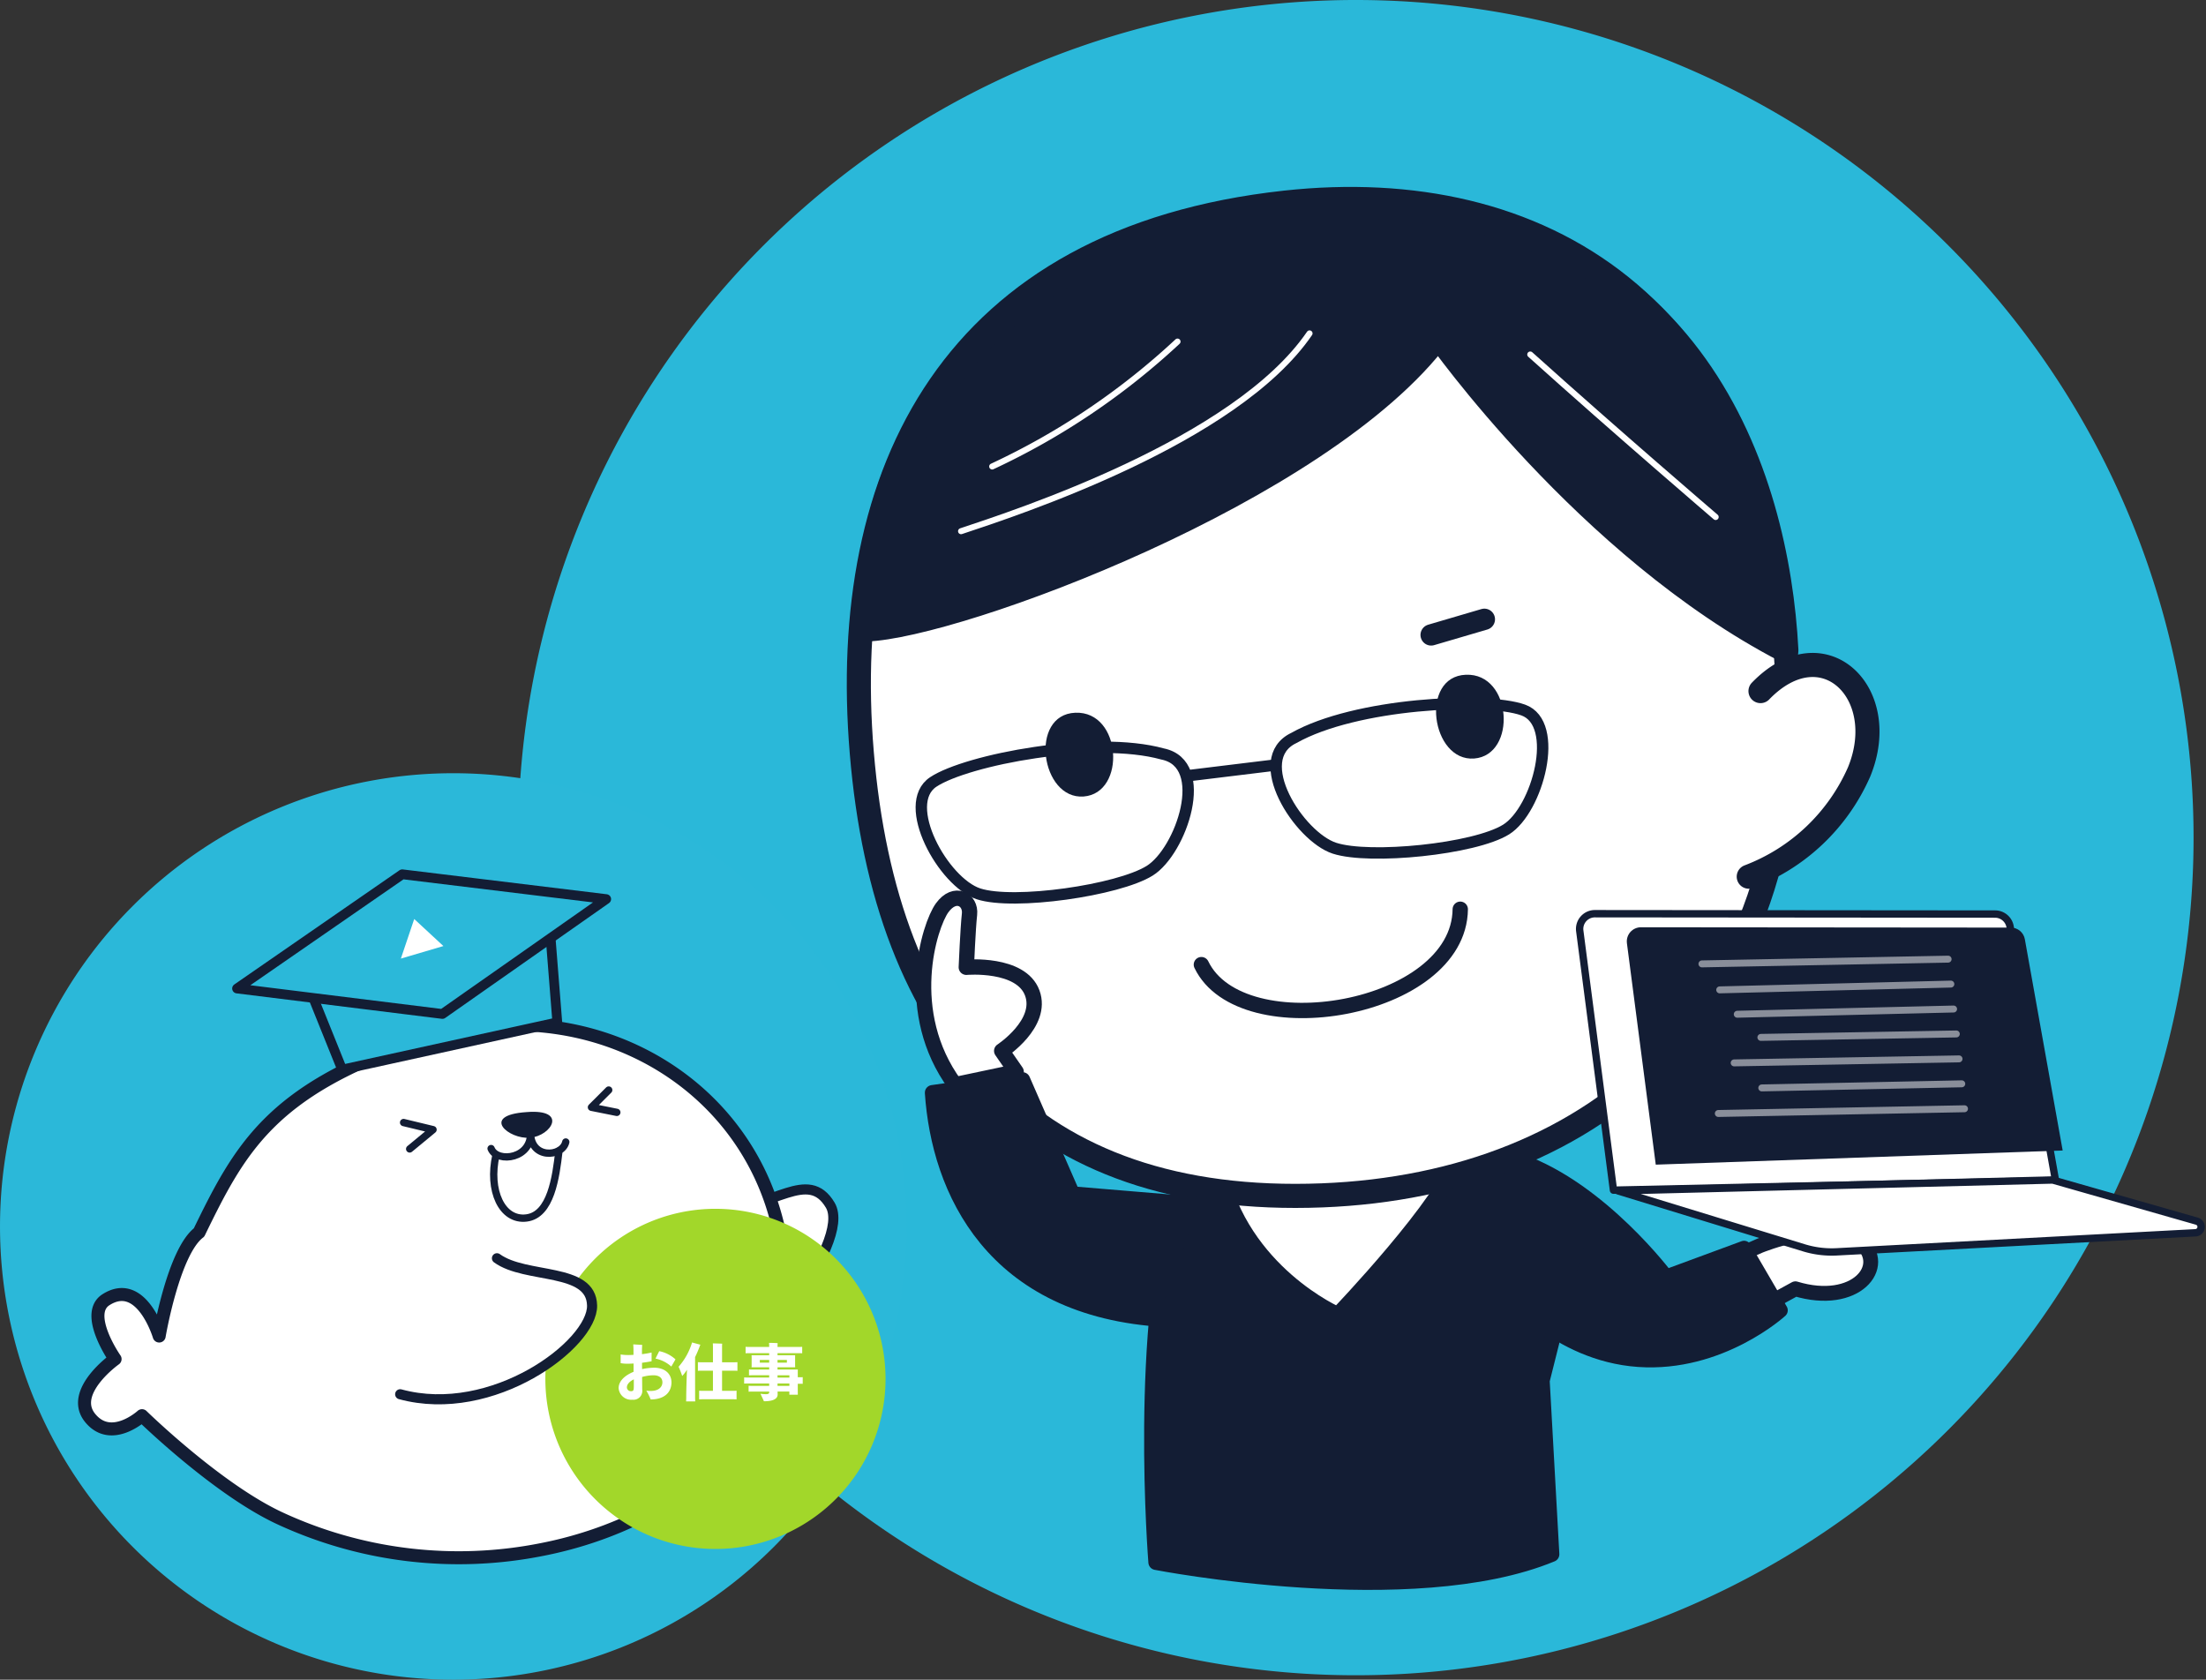 <svg id="グループ_192" data-name="グループ 192" xmlns="http://www.w3.org/2000/svg" xmlns:xlink="http://www.w3.org/1999/xlink" width="223" height="169.806" viewBox="0 0 223 169.806">
  <rect x="0" y="0" width="223" height="169.806" fill="#333333" stroke="none"/>
  <defs>
    <clipPath id="clip-path">
      <rect id="長方形_87" data-name="長方形 87" width="223" height="169.806" fill="none"/>
    </clipPath>
    <clipPath id="clip-path-2">
      <path id="パス_424" data-name="パス 424" d="M119.094,70.494l3.157,24.234,41.317-.908L159.32,70.092a1.425,1.425,0,0,0-1.4-1.173l-37.411-.033a1.425,1.425,0,0,0-1.413,1.608" transform="translate(-119.082 -68.886)" fill="none"/>
    </clipPath>
  </defs>
  <g id="グループ_186" data-name="グループ 186">
    <g id="グループ_185" data-name="グループ 185" clip-path="url(#clip-path)">
      <path id="パス_394" data-name="パス 394" d="M208.425,84.679A84.679,84.679,0,1,1,123.747,0a84.678,84.678,0,0,1,84.678,84.678" transform="translate(13.318 0)" fill="#2ab8d9"/>
      <path id="パス_395" data-name="パス 395" d="M129.912,95.916l3.7-1.635s7.19-2.941,10.132-.436-.436,6.646-6.537,4.794l-4.575,2.506Z" transform="translate(44.287 31.648)" fill="#fff"/>
      <path id="パス_396" data-name="パス 396" d="M129.912,95.916l3.7-1.635s7.19-2.941,10.132-.436-.436,6.646-6.537,4.794l-4.575,2.506Z" transform="translate(44.287 31.648)" fill="none" stroke="#131d34" stroke-linecap="round" stroke-linejoin="round" stroke-width="1.501"/>
      <path id="パス_397" data-name="パス 397" d="M115.007,87.551c8.134,2.9,14.706,11.693,14.706,11.693l7.88-2.906,3.667,6.282s-6.064,5.557-14.344,4.975-13.362-7.116-13.362-7.116Z" transform="translate(38.711 29.846)" fill="#131d34"/>
      <path id="パス_398" data-name="パス 398" d="M115.007,87.551c8.134,2.9,14.706,11.693,14.706,11.693l7.88-2.906,3.667,6.282s-6.064,5.557-14.344,4.975-13.362-7.116-13.362-7.116Z" transform="translate(38.711 29.846)" fill="none" stroke="#131d34" stroke-linecap="round" stroke-linejoin="round" stroke-width="1.501"/>
      <path id="パス_399" data-name="パス 399" d="M89.7,91.259c-4.389,13.656-2.439,37.717-2.439,37.717s25.85,5.039,39.994-.813l-.976-17.558,4.276-17.033-9.917-8.617Z" transform="translate(29.601 28.961)" fill="#131d34"/>
      <path id="パス_400" data-name="パス 400" d="M89.7,91.259c-4.389,13.656-2.439,37.717-2.439,37.717s25.85,5.039,39.994-.813l-.976-17.558,4.276-17.033-9.917-8.617Z" transform="translate(29.601 28.961)" fill="none" stroke="#131d34" stroke-linecap="round" stroke-linejoin="round" stroke-width="1.55"/>
      <path id="パス_401" data-name="パス 401" d="M91.882,88.851c2.275,10.568,12.031,14.794,12.031,14.794S114.967,92.1,116.105,87.551s-24.223,1.3-24.223,1.3" transform="translate(31.323 29.255)" fill="#fff"/>
      <path id="パス_402" data-name="パス 402" d="M91.882,88.851c2.275,10.568,12.031,14.794,12.031,14.794S114.967,92.1,116.105,87.551,91.882,88.851,91.882,88.851Z" transform="translate(31.323 29.255)" fill="none" stroke="#131d34" stroke-linecap="round" stroke-linejoin="round" stroke-width="1.55"/>
      <path id="パス_403" data-name="パス 403" d="M65.046,71.009c2.388,28.532,17.013,45.876,46.551,44.72,27.688-1.085,49.459-18.968,46.871-54.61-2.584-35.59-25.019-48.545-50.607-45.752-33.579,3.665-45.2,27.109-42.815,55.641" transform="translate(22.072 5.114)" fill="#fff"/>
      <path id="パス_404" data-name="パス 404" d="M65.046,71.009c2.388,28.532,17.013,45.876,46.551,44.72,27.688-1.085,49.459-18.968,46.871-54.61-2.584-35.59-25.019-48.545-50.607-45.752C74.283,19.033,62.658,42.477,65.046,71.009Z" transform="translate(22.072 5.114)" fill="none" stroke="#131d34" stroke-miterlimit="10" stroke-width="2.436"/>
      <line id="線_70" data-name="線 70" y1="1.58" x2="5.38" transform="translate(144.671 62.607)" fill="#fff"/>
      <line id="線_71" data-name="線 71" y1="1.58" x2="5.38" transform="translate(144.671 62.607)" fill="none" stroke="#131d34" stroke-linecap="round" stroke-linejoin="round" stroke-width="2.153"/>
      <path id="パス_405" data-name="パス 405" d="M81.835,53.735c-4.707.182-3.494,8.8.837,8.469s3.87-8.652-.837-8.469" transform="translate(26.87 18.317)" fill="#131d34"/>
      <path id="パス_406" data-name="パス 406" d="M111.275,50.871c-4.707.182-3.494,8.8.837,8.469s3.87-8.652-.837-8.469" transform="translate(36.907 17.341)" fill="#131d34"/>
      <path id="パス_407" data-name="パス 407" d="M123.139,28.619C111.354,44.363,74.414,57.99,65.295,58.289c.33-24.61,18.73-43.856,51.125-42.705s40.914,26.944,41.85,44.856c-20.108-10.431-35.13-31.821-35.13-31.821" transform="translate(22.259 5.296)" fill="#131d34"/>
      <path id="パス_408" data-name="パス 408" d="M123.139,28.619C111.354,44.363,74.414,57.99,65.295,58.289c.33-24.61,18.73-43.856,51.125-42.705s40.914,26.944,41.85,44.856C138.161,50.009,123.139,28.619,123.139,28.619Z" transform="translate(22.259 5.296)" fill="none" stroke="#131d34" stroke-linecap="round" stroke-linejoin="round" stroke-width="2.539"/>
      <path id="パス_409" data-name="パス 409" d="M107.68,25.135C100.2,36.077,78,43.28,72.453,45.131" transform="translate(24.699 8.569)" fill="none" stroke="#fff" stroke-linecap="round" stroke-linejoin="round" stroke-width="0.609"/>
      <path id="パス_410" data-name="パス 410" d="M93.533,25.753A72.128,72.128,0,0,1,74.8,38.378" transform="translate(25.5 8.779)" fill="none" stroke="#fff" stroke-linecap="round" stroke-linejoin="round" stroke-width="0.609"/>
      <path id="パス_411" data-name="パス 411" d="M115.363,26.726c8.735,7.858,18.744,16.429,18.744,16.429" transform="translate(39.327 9.111)" fill="none" stroke="#fff" stroke-linecap="round" stroke-linejoin="round" stroke-width="0.609"/>
      <path id="パス_412" data-name="パス 412" d="M133.023,52.773c6.325-6.536,13.245.161,9.971,8.161a19.862,19.862,0,0,1-11.158,10.6" transform="translate(44.943 17.091)" fill="#fff"/>
      <path id="パス_413" data-name="パス 413" d="M133.023,52.773c6.325-6.536,13.245.161,9.971,8.161a19.862,19.862,0,0,1-11.158,10.6" transform="translate(44.943 17.091)" fill="none" stroke="#131d34" stroke-linecap="round" stroke-linejoin="round" stroke-width="2.436"/>
      <path id="パス_414" data-name="パス 414" d="M90.57,74.151c4.043,8.4,26.048,4.7,26.17-5.6" transform="translate(30.875 23.367)" fill="#fff"/>
      <path id="パス_415" data-name="パス 415" d="M90.57,74.151c4.043,8.4,26.048,4.7,26.17-5.6" transform="translate(30.875 23.367)" fill="none" stroke="#131d34" stroke-linecap="round" stroke-linejoin="round" stroke-width="1.55"/>
      <path id="パス_416" data-name="パス 416" d="M93.843,57.015c-6.855-1.9-19.794.587-23.175,2.827s1.01,10.152,4.576,11.316,14.116-.351,17.3-2.339S98.76,58.014,93.843,57.015Z" transform="translate(23.678 19.206)" fill="none" stroke="#131d34" stroke-linecap="round" stroke-linejoin="round" stroke-width="1.153"/>
      <path id="パス_417" data-name="パス 417" d="M98,56.52c6.195-3.5,19.355-4.188,23.175-2.827s1.46,10.1-1.723,12.084S105.665,68.83,102.1,67.666,93.467,58.671,98,56.52Z" transform="translate(32.797 18.082)" fill="none" stroke="#131d34" stroke-linecap="round" stroke-linejoin="round" stroke-width="1.153"/>
      <line id="線_72" data-name="線 72" y1="1.043" x2="8.55" transform="translate(120.073 77.378)" fill="none" stroke="#131d34" stroke-linecap="round" stroke-linejoin="round" stroke-width="1.153"/>
      <path id="パス_418" data-name="パス 418" d="M93.874,105.635C76.316,104.661,70.951,92.468,70.3,82.713l9.1-1.3,5.039,11.542L98.1,94.093Z" transform="translate(23.966 27.753)" fill="#131d34"/>
      <path id="パス_419" data-name="パス 419" d="M93.874,105.635C76.316,104.661,70.951,92.468,70.3,82.713l9.1-1.3,5.039,11.542L98.1,94.093Z" transform="translate(23.966 27.753)" fill="none" stroke="#131d34" stroke-linecap="round" stroke-linejoin="round" stroke-width="1.55"/>
      <path id="パス_420" data-name="パス 420" d="M72.806,86.568c-5.365-7.316-2.6-16.095-1.3-17.882s2.926-.814,2.764.65-.324,5.364-.324,5.364,5.527-.487,6.666,2.6-3.089,5.853-3.089,5.853l1.463,2.113Z" transform="translate(23.736 23.085)" fill="#fff"/>
      <path id="パス_421" data-name="パス 421" d="M72.806,86.568c-5.365-7.316-2.6-16.095-1.3-17.882s2.926-.814,2.764.65-.324,5.364-.324,5.364,5.527-.487,6.666,2.6-3.089,5.853-3.089,5.853l1.463,2.113Z" transform="translate(23.736 23.085)" fill="none" stroke="#131d34" stroke-linecap="round" stroke-linejoin="round" stroke-width="1.55"/>
      <path id="パス_422" data-name="パス 422" d="M120.624,68.886l40.46.036a1.541,1.541,0,0,1,1.515,1.268l4.594,25.664-44.686.98L119.1,70.625a1.54,1.54,0,0,1,1.529-1.739" transform="translate(40.595 23.483)" fill="#fff"/>
    </g>
  </g>
  <g id="グループ_188" data-name="グループ 188" transform="translate(164.449 93.741)">
    <g id="グループ_187" data-name="グループ 187" clip-path="url(#clip-path-2)">
      <path id="パス_423" data-name="パス 423" d="M121.989,93.382l43.445-1.511-2.842-25L117.4,68.144Z" transform="translate(-119.486 -69.37)" fill="#131d34"/>
      <line id="線_73" data-name="線 73" y1="0.479" x2="24.886" transform="translate(7.596 3.223)" fill="none" stroke="#898e9a" stroke-linecap="round" stroke-linejoin="round" stroke-width="0.701"/>
      <line id="線_74" data-name="線 74" y1="0.585" x2="23.368" transform="translate(9.392 5.743)" fill="none" stroke="#898e9a" stroke-linecap="round" stroke-linejoin="round" stroke-width="0.701"/>
      <line id="線_75" data-name="線 75" y1="0.528" x2="21.867" transform="translate(11.168 8.264)" fill="none" stroke="#898e9a" stroke-linecap="round" stroke-linejoin="round" stroke-width="0.701"/>
      <line id="線_76" data-name="線 76" y1="0.347" x2="19.756" transform="translate(13.555 10.785)" fill="none" stroke="#898e9a" stroke-linecap="round" stroke-linejoin="round" stroke-width="0.701"/>
      <line id="線_77" data-name="線 77" y1="0.405" x2="22.733" transform="translate(10.854 13.305)" fill="none" stroke="#898e9a" stroke-linecap="round" stroke-linejoin="round" stroke-width="0.701"/>
      <line id="線_78" data-name="線 78" y1="0.415" x2="20.217" transform="translate(13.646 15.825)" fill="none" stroke="#898e9a" stroke-linecap="round" stroke-linejoin="round" stroke-width="0.701"/>
      <line id="線_79" data-name="線 79" y1="0.479" x2="24.886" transform="translate(9.253 18.346)" fill="none" stroke="#898e9a" stroke-linecap="round" stroke-linejoin="round" stroke-width="0.701"/>
    </g>
  </g>
  <g id="グループ_190" data-name="グループ 190">
    <g id="グループ_189" data-name="グループ 189" clip-path="url(#clip-path)">
      <path id="パス_425" data-name="パス 425" d="M120.624,68.886l40.46.036a1.541,1.541,0,0,1,1.515,1.268l4.594,25.664-44.686.98L119.1,70.625A1.54,1.54,0,0,1,120.624,68.886Z" transform="translate(40.595 23.483)" fill="none" stroke="#131d34" stroke-linecap="round" stroke-linejoin="round" stroke-width="0.744"/>
      <path id="パス_426" data-name="パス 426" d="M144.083,96.226,180.346,94.3a.6.6,0,0,0,.134-1.179l-14.56-4.159-43.939,1.1,18.785,5.755a9.6,9.6,0,0,0,3.316.406" transform="translate(41.584 30.327)" fill="#fff"/>
      <path id="パス_427" data-name="パス 427" d="M144.083,96.226,180.346,94.3a.6.6,0,0,0,.134-1.179l-14.56-4.159-43.939,1.1,18.785,5.755A9.6,9.6,0,0,0,144.083,96.226Z" transform="translate(41.584 30.327)" fill="none" stroke="#131d34" stroke-linecap="round" stroke-linejoin="round" stroke-width="0.744"/>
      <path id="パス_428" data-name="パス 428" d="M91.639,104.114a45.819,45.819,0,1,1-45.82-45.82,45.82,45.82,0,0,1,45.82,45.82" transform="translate(0 19.873)" fill="#2bb8d9"/>
      <path id="パス_429" data-name="パス 429" d="M55.061,91.473c4.908.224,8.505-4.011,10.757-.208s-8.233,16.791-12.69,18.1" transform="translate(18.111 30.57)" fill="#fff"/>
      <path id="パス_430" data-name="パス 430" d="M55.061,91.473c4.908.224,8.505-4.011,10.757-.208s-8.233,16.791-12.69,18.1" transform="translate(18.111 30.57)" fill="none" stroke="#131d34" stroke-linecap="round" stroke-linejoin="round" stroke-width="1.02"/>
      <path id="パス_431" data-name="パス 431" d="M17.948,98.258c4.106-8.442,7.238-14.3,21.761-19.281,17.92-6.149,36.061,4.779,37.421,22.9,1.381,18.412-13.393,26.243-24.434,28.415a42.985,42.985,0,0,1-26.671-3.182C19.7,124.14,12.182,116.78,12.182,116.78s-3.12,2.855-5.251.219,2.529-5.944,2.529-5.944-3.185-4.558-.919-6c3.6-2.289,5.377,3.671,5.377,3.671s1.439-8.5,4.029-10.471" transform="translate(2.173 26.336)" fill="#fff"/>
      <path id="パス_432" data-name="パス 432" d="M17.948,98.258c4.106-8.442,7.238-14.3,21.761-19.281,17.92-6.149,36.061,4.779,37.421,22.9,1.381,18.412-13.393,26.243-24.434,28.415a42.985,42.985,0,0,1-26.671-3.182C19.7,124.14,12.182,116.78,12.182,116.78s-3.12,2.855-5.251.219,2.529-5.944,2.529-5.944-3.185-4.558-.919-6c3.6-2.289,5.377,3.671,5.377,3.671S15.357,100.226,17.948,98.258Z" transform="translate(2.173 26.336)" fill="none" stroke="#131d34" stroke-linecap="round" stroke-linejoin="round" stroke-width="1.314"/>
      <path id="パス_433" data-name="パス 433" d="M47.716,69.377,48.534,79.7,26.786,84.476l-3.9-9.687Z" transform="translate(7.803 23.651)" fill="#2bb8d9"/>
      <path id="パス_434" data-name="パス 434" d="M47.716,69.377,48.534,79.7,26.786,84.476l-3.9-9.687Z" transform="translate(7.803 23.651)" fill="none" stroke="#131d34" stroke-linecap="round" stroke-linejoin="round" stroke-width="0.986"/>
      <path id="パス_435" data-name="パス 435" d="M55.188,68.423,38.631,80.036l-20.76-2.575,16.7-11.548Z" transform="translate(6.092 22.47)" fill="#2bb8d9"/>
      <path id="パス_436" data-name="パス 436" d="M55.188,68.423,38.631,80.036l-20.76-2.575,16.7-11.548Z" transform="translate(6.092 22.47)" fill="none" stroke="#131d34" stroke-linecap="round" stroke-linejoin="round" stroke-width="0.986"/>
      <path id="パス_437" data-name="パス 437" d="M34.521,72.02l-4.3,1.267,1.35-4Z" transform="translate(10.302 23.619)" fill="#fff"/>
      <path id="パス_438" data-name="パス 438" d="M44.572,86.386c-.353,1.555-3.681,1.8-3.571-1.136.28,2.824-3.367,3.325-3.978,1.8" transform="translate(12.621 29.062)" fill="#fff"/>
      <path id="パス_439" data-name="パス 439" d="M44.572,86.386c-.353,1.555-3.681,1.8-3.571-1.136.28,2.824-3.367,3.325-3.978,1.8" transform="translate(12.621 29.062)" fill="none" stroke="#131d34" stroke-linecap="round" stroke-linejoin="round" stroke-width="0.739"/>
      <path id="パス_440" data-name="パス 440" d="M40.333,83.851c-4.725.316-1.785,2.782.373,2.591s3.856-2.938-.373-2.591" transform="translate(12.886 28.575)" fill="#131d34"/>
      <path id="パス_441" data-name="パス 441" d="M30.426,84.63l2.977.719L31.041,87.3" transform="translate(10.372 28.851)" fill="#fff"/>
      <path id="パス_442" data-name="パス 442" d="M30.426,84.63l2.977.719L31.041,87.3" transform="translate(10.372 28.851)" fill="none" stroke="#131d34" stroke-linecap="round" stroke-linejoin="round" stroke-width="0.739"/>
      <path id="パス_443" data-name="パス 443" d="M46.333,82.18l-1.745,1.744,2.565.514" transform="translate(15.2 28.015)" fill="#fff"/>
      <path id="パス_444" data-name="パス 444" d="M46.333,82.18l-1.745,1.744,2.565.514" transform="translate(15.2 28.015)" fill="none" stroke="#131d34" stroke-linecap="round" stroke-linejoin="round" stroke-width="0.739"/>
      <path id="パス_445" data-name="パス 445" d="M37.451,87.184c-.821,3.592.615,6.672,3.08,6.364s2.977-4.106,3.284-6.774" transform="translate(12.688 29.581)" fill="none" stroke="#131d34" stroke-linecap="round" stroke-linejoin="round" stroke-width="0.739"/>
      <path id="パス_446" data-name="パス 446" d="M75.5,108.328A17.194,17.194,0,1,1,58.31,91.134,17.194,17.194,0,0,1,75.5,108.328" transform="translate(14.017 31.068)" fill="#a2d72a"/>
      <path id="パス_447" data-name="パス 447" d="M39.951,94.862c2.926,2.131,9.543.882,9.617,4.782s-10.062,11.513-19.4,8.967" transform="translate(10.284 32.339)" fill="#fff"/>
      <path id="パス_448" data-name="パス 448" d="M39.951,94.862c2.926,2.131,9.543.882,9.617,4.782s-10.062,11.513-19.4,8.967" transform="translate(10.284 32.339)" fill="none" stroke="#131d34" stroke-linecap="round" stroke-linejoin="round" stroke-width="1.02"/>
      <path id="パス_449" data-name="パス 449" d="M51.979,105.182c0,1.018-.7,1.734-2.1,1.741a6.351,6.351,0,0,0-.442-.889c1.177.16,1.625-.339,1.625-.845,0-.39-.261-.711-.914-.711a4.338,4.338,0,0,0-1.138.173l.012,1.286a.892.892,0,0,1-.991,1.011,1.274,1.274,0,0,1-1.395-1.164c0-.743.658-1.306,1.51-1.657v-.838c-.205.013-.4.02-.582.02a3.473,3.473,0,0,1-.723-.058v-.877a4.673,4.673,0,0,0,.767.058c.16,0,.339-.007.531-.019v-.4c0-.237-.012-.487-.025-.658l.908.051c-.005.025-.025.314-.025.538v.4a9.034,9.034,0,0,0,.973-.166v.884c-.27.051-.609.107-.967.153,0,.205,0,.422.007.64a5.863,5.863,0,0,1,1.228-.141c1.067,0,1.739.614,1.739,1.471m-3.805.48v-.774c-.467.224-.7.524-.7.813a.4.4,0,0,0,.441.383c.231,0,.256-.147.256-.422m2.194-2.872.377-.754a3.449,3.449,0,0,1,1.645.831l-.422.728a3.384,3.384,0,0,0-1.6-.806" transform="translate(15.899 34.553)" fill="#fff"/>
      <path id="パス_450" data-name="パス 450" d="M52.827,106.743c0,.148.007.314.013.429h-.923c.007-.115.013-.275.013-.429,0-.518.032-1.753.076-2.776a3.6,3.6,0,0,1-.485.633,8.249,8.249,0,0,0-.365-.933,6.48,6.48,0,0,0,1.362-2.457c.268.076.563.153.85.231a.247.247,0,0,0-.044.07,11.055,11.055,0,0,1-.5,1.183Zm2.725-2.674V106.1h.979c.192,0,.351,0,.487-.012v.876c-.129-.012-.295-.012-.487-.012H53.716c-.192,0-.351,0-.48.012v-.876c.129.012.288.012.48.012h.914v-2.034H53.615c-.205,0-.378,0-.506.013v-.877c.127.013.3.013.506.013h1.016v-1.555c0-.1-.007-.275-.012-.358.2.007.754.02.945.032a3.015,3.015,0,0,0-.012.326v1.555H56.6c.205,0,.378,0,.506-.013v.877c-.127-.013-.3-.013-.506-.013Z" transform="translate(17.44 34.503)" fill="#fff"/>
      <path id="パス_451" data-name="パス 451" d="M62.021,104.706v.679c-.076-.007-.147-.007-.212-.007h-.287v.843l.005.263H60.67v-.32H59.481c0,.115.007.231.007.282,0,.422-.383.7-1.389.7-.07-.166-.243-.53-.351-.76a4.155,4.155,0,0,0,.531.044c.256,0,.353-.051.353-.192v-.071H57.038c-.2,0-.353,0-.487.013v-.6c.134.012.288.012.487.012h1.593v-.243h-2c-.211,0-.383,0-.53.012v-.626c.146.013.319.013.53.013h2v-.231H57.069c-.192,0-.345,0-.479.012v-.6c.134.012.287.012.479.012h1.562v-.229H56.846a1.247,1.247,0,0,0,.012-.173v-.864a1.421,1.421,0,0,0-.012-.18h1.785v-.211H56.846c-.251,0-.442,0-.6.012v-.652c.153.012.345.012.6.012h1.785v-.1c0-.083-.007-.243-.013-.314.18,0,.7.013.87.032-.007.083-.013.2-.013.282v.1h1.893c.244,0,.436,0,.6-.012v.652c-.16-.012-.351-.012-.6-.012H59.474v.211h1.785a1.552,1.552,0,0,0-.007.18v.864l.007.173H59.474v.229h2.053c-.005.09-.005.173-.005.27v.506h.287c.064,0,.135,0,.212-.007m-3.39-1.74h-.947v.27h.947Zm.843.27h.947v-.27h-.947Zm0,1.51h1.2v-.231h-1.2Zm1.2.6h-1.2v.243h1.2Z" transform="translate(19.124 34.512)" fill="#fff"/>
    </g>
  </g>
</svg>

